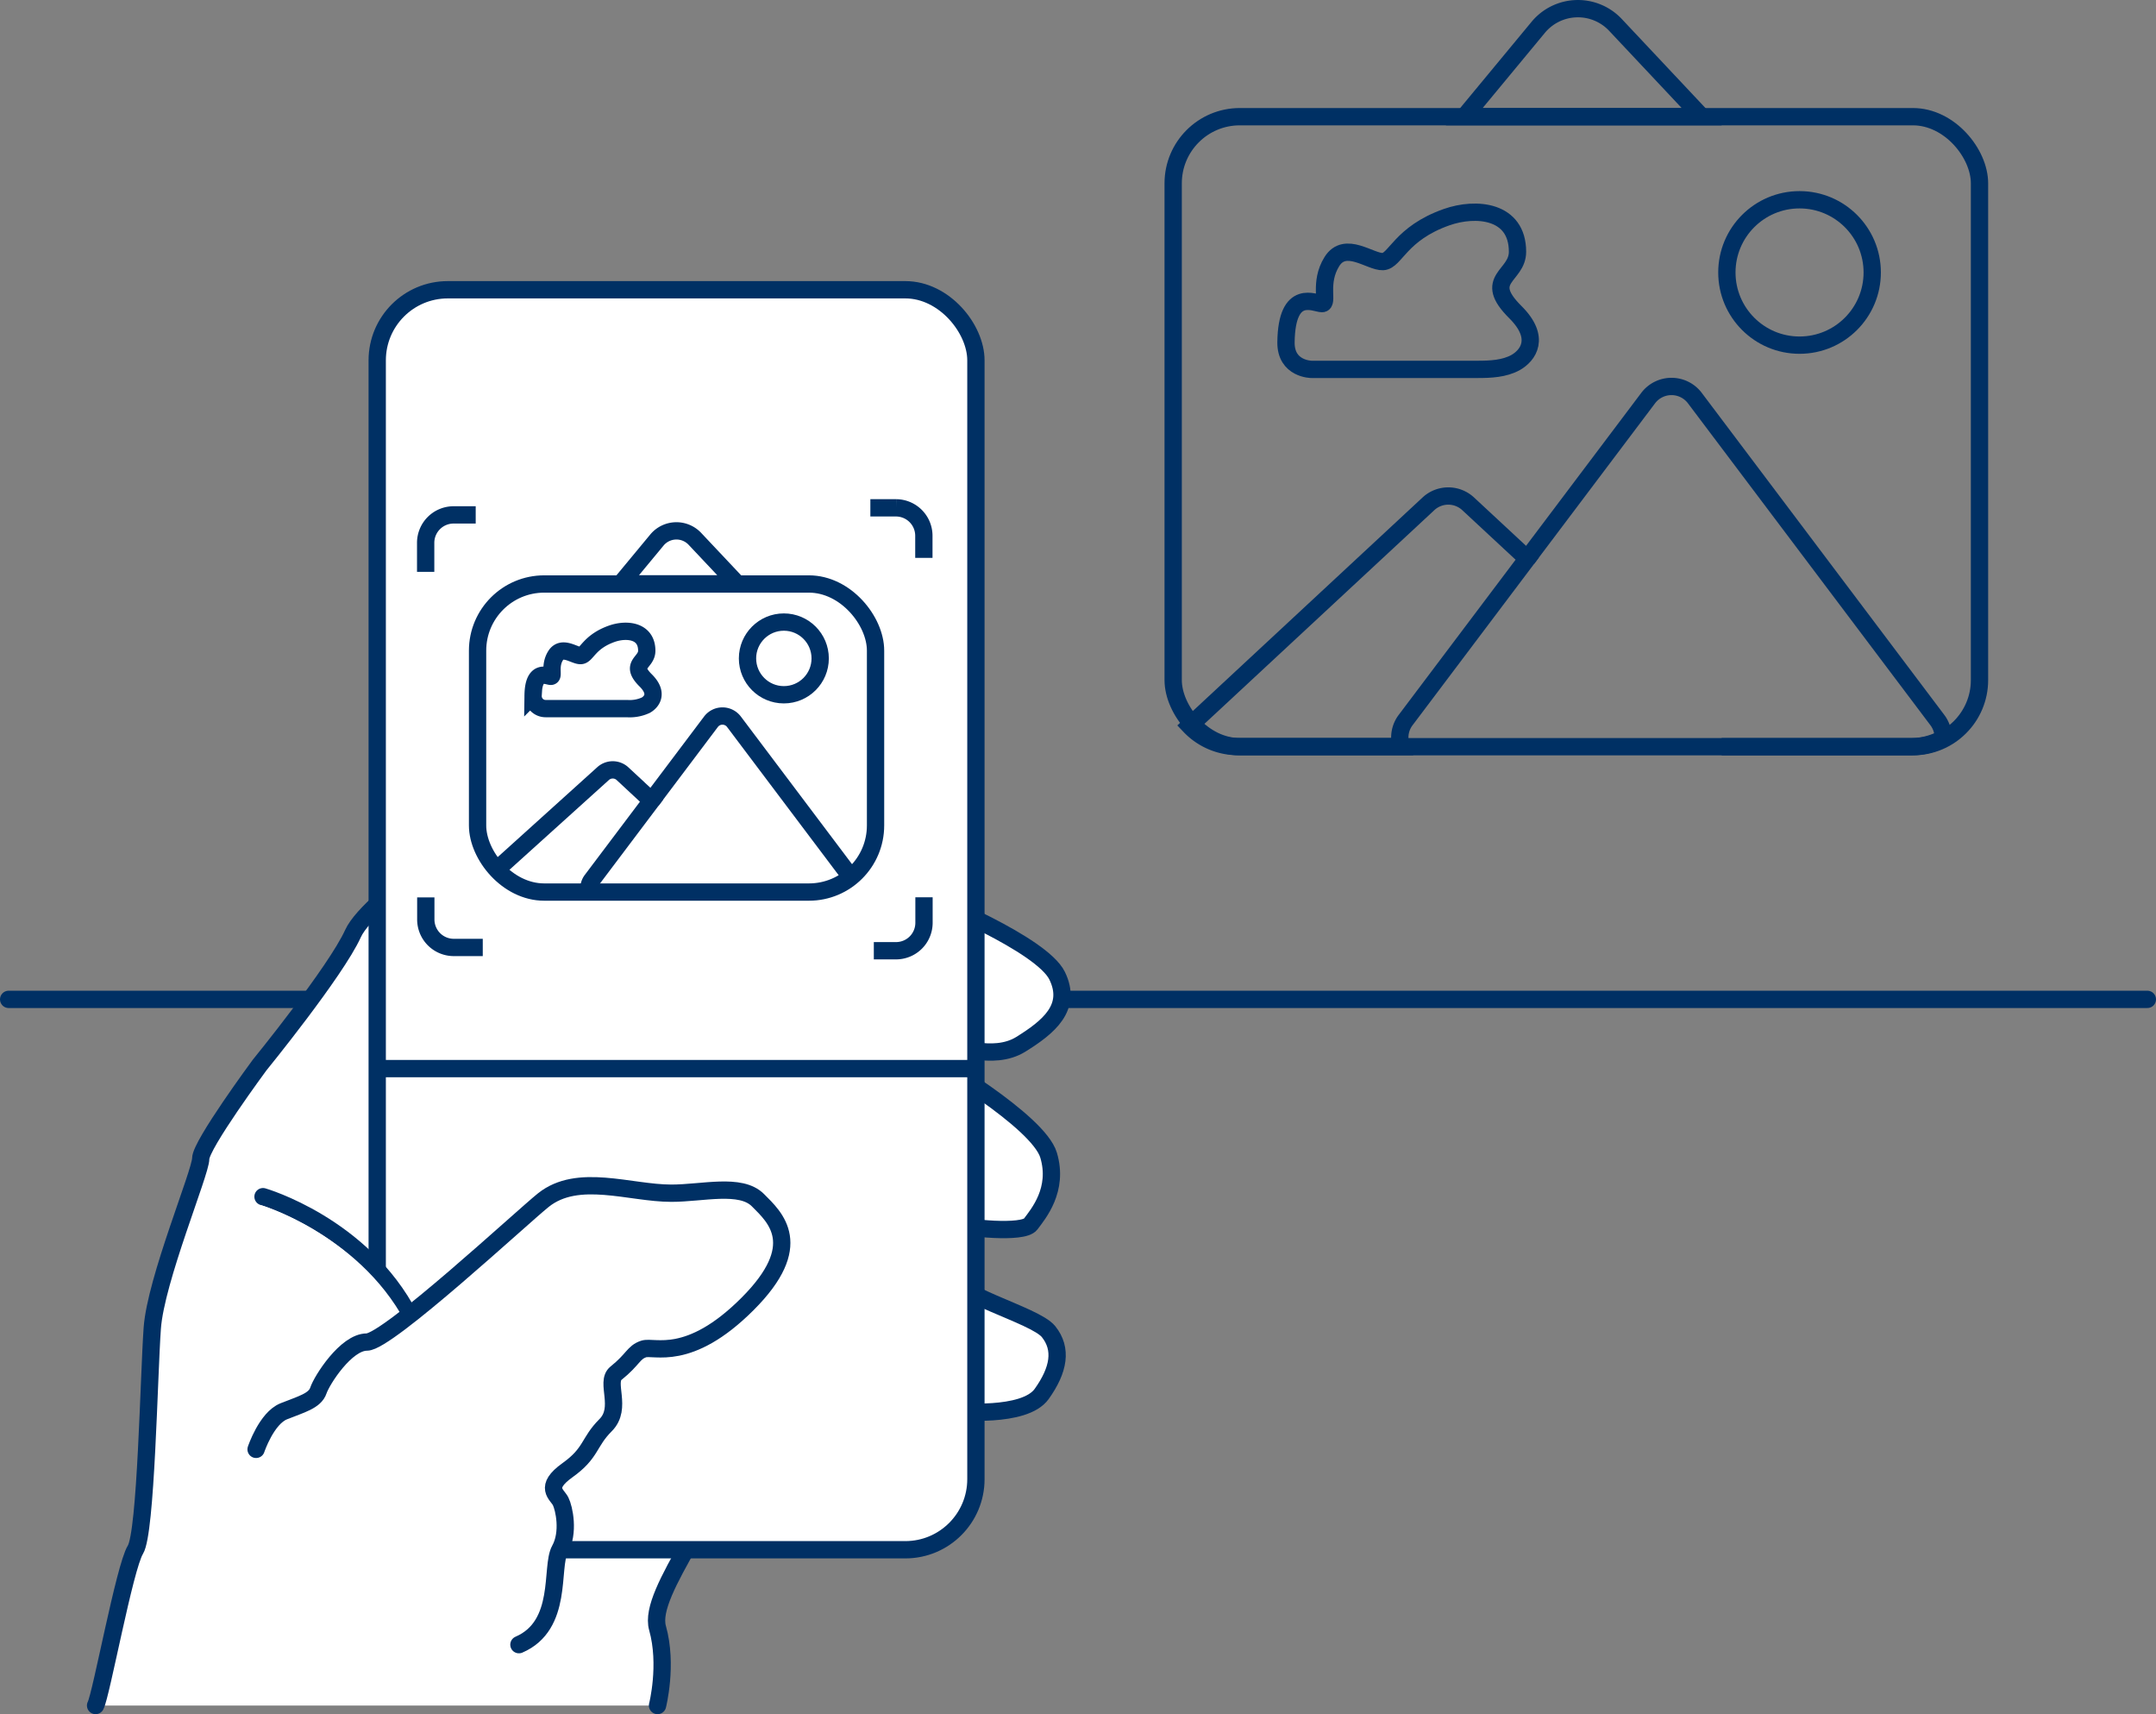 <svg xmlns="http://www.w3.org/2000/svg" viewBox="0 0 623 495.21"><rect x="0" y="0" width="623" height="495.21" fill="#808080" stroke="none"/><defs><style>.cls-1,.cls-5{fill:none;}.cls-1,.cls-2,.cls-3,.cls-5{stroke:#003064;stroke-miterlimit:10;stroke-width:5px;}.cls-1,.cls-2{stroke-linecap:round;}.cls-2,.cls-3,.cls-4{fill:#fff;}</style></defs><g id="Ebene_2" data-name="Ebene 2"><g id="Ebene_1-2" data-name="Ebene 1"><line class="cls-1" x1="620.5" y1="288.71" x2="2.5" y2="288.71"/><path class="cls-2" d="M190,492.71s3-11.76,0-22.38,19-34.62,27-62.62,59.47,0,59.47,0,19.53,2,24.53-5,6-13,2-18-29-11-28-17-2-15,1-14,19.65,2.84,21.82-.08,8.18-9.92,5.18-19.92-34-28-34-28l6-4s11.9,5,19.95,0,15-10.65,10.52-19.83S269,259.71,269,259.71l-124-25s-38,24-43,35-27,38-27,38-17,23-17,27-13,35-14,49-1.77,59-4.88,64-9.88,42-11.5,45"/><rect class="cls-3" x="109" y="83.71" width="173" height="364" rx="20.39"/><path class="cls-2" d="M76,345.71s28.71,8.27,42.35,34.64"/><path class="cls-4" d="M118.35,384.35C105.5,357.21,75.5,348.21,75.5,348.21l-8.5,37,51.5,12Z"/><path class="cls-3" d="M193,344.71s8,11,10,15,16,9,22,4"/><path class="cls-2" d="M74,418.71s3-9,8-11,9-3,10-6,8-14,14-14,44.9-36.12,51-41c10-8,25-2,37-2,9,0,20-3,25,2s14,13-3,30-27,12-30,13-3,3-8,7c-3.22,2.57,2,10-3,15s-4,8-11,13-3,7-2,9,2.55,9-.23,14,1.13,21.85-11.82,27.42"/><rect class="cls-5" x="339" y="33.71" width="233" height="182" rx="19.25"/><path class="cls-5" d="M497.5,215.71h54.75a19.1,19.1,0,0,0,9.25-2.37,8.33,8.33,0,0,0-1.69-5.33l-70.06-93a8.45,8.45,0,0,0-13.5,0L441.3,161.4"/><path class="cls-5" d="M406.19,208,441.3,161.4l-17.05-15.84a8.43,8.43,0,0,0-11.5,0l-69,64.12a19.2,19.2,0,0,0,14,6h47.16A8.33,8.33,0,0,1,406.19,208Z"/><path class="cls-5" d="M379,106.71h47.93c3.78,0,7.77-.17,11.06-2,3.51-2,7.41-7.08-.12-14.55-9.76-9.69.63-10.25.63-17.42,0-12-12-13-20.5-10-13.39,4.72-14.79,12.65-18.39,12.83s-10.89-6.18-14.75,0S384,87.71,382,87.71,371.82,83,371.6,98.85C371.5,106.71,379,106.71,379,106.71Z"/><circle class="cls-5" cx="520" cy="78.71" r="21"/><path class="cls-5" d="M466.8,7.19l24.93,26.52H423.11L444.49,7.89A14.89,14.89,0,0,1,466.8,7.19Z"/><rect class="cls-5" x="138" y="168.71" width="115" height="89" rx="19.25"/><path class="cls-5" d="M246.51,254.22,212.08,208.5a4.16,4.16,0,0,0-6.63,0l-17.18,22.81"/><path class="cls-5" d="M170.38,258a4.07,4.07,0,0,1,.63-3.78l17.26-22.91-8.38-7.79a4.16,4.16,0,0,0-5.66,0L143,251.71"/><path class="cls-5" d="M157.65,204.71H181.2a11,11,0,0,0,5.44-1c1.72-1,3.64-3.48-.06-7.15-4.8-4.76.31-5,.31-8.56,0-5.9-5.9-6.39-10.08-4.92-6.58,2.32-7.26,6.22-9,6.31s-5.35-3-7.25,0-.42,6-1.4,6-5-2.32-5.11,5.48A3.61,3.61,0,0,0,157.65,204.71Z"/><circle class="cls-5" cx="226.5" cy="190.21" r="10.5"/><path class="cls-5" d="M200.8,155.67l12.25,13H179.33L189.83,156A7.33,7.33,0,0,1,200.8,155.67Z"/><path class="cls-5" d="M123,165.21l0-8.46a8.07,8.07,0,0,1,8.08-8h6.38"/><path class="cls-5" d="M139.5,273.71l-8.46,0a8.08,8.08,0,0,1-8-8.08v-6.38"/><path class="cls-5" d="M267,259.21l0,7.45a8.08,8.08,0,0,1-8.08,8H252.5"/><path class="cls-5" d="M251.5,146.71l7.46,0a8.07,8.07,0,0,1,8,8.08v6.38"/><line class="cls-5" x1="109.5" y1="308.71" x2="282.5" y2="308.71"/></g></g></svg>